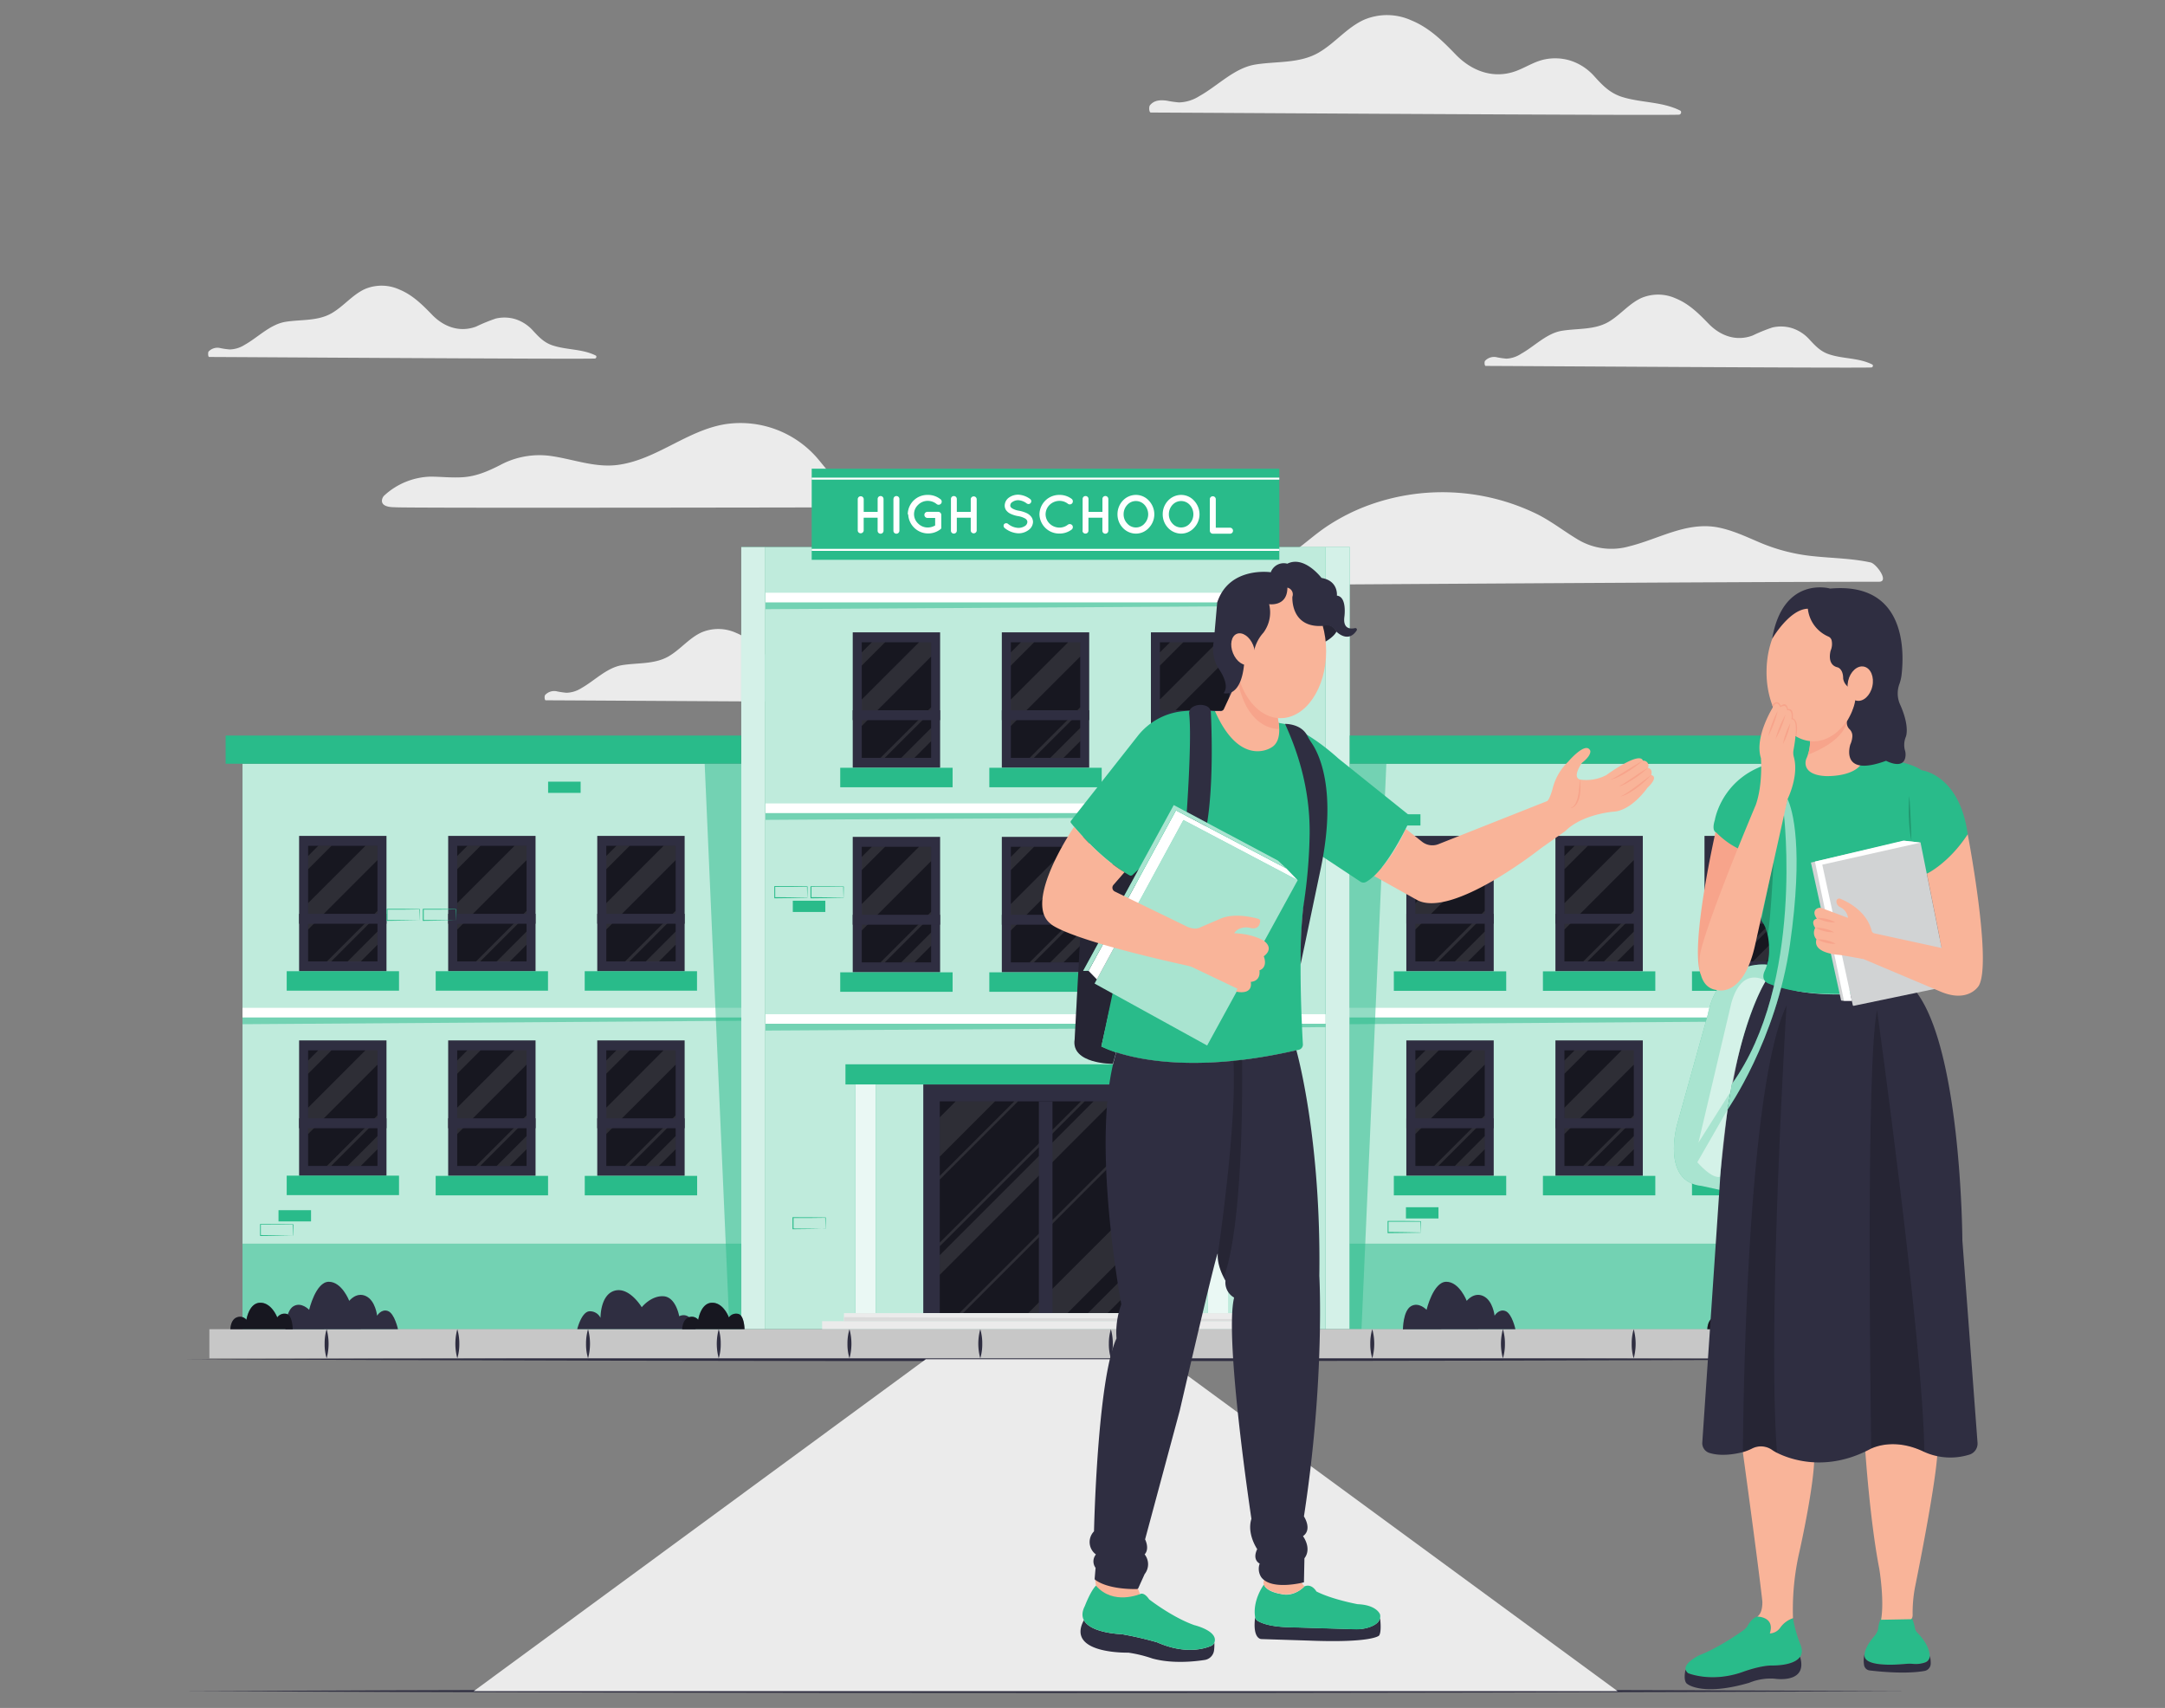 <svg id="a02e6f9e-512e-4c6f-b5c5-b2bc50f8d1ed" data-name="Layer 1" xmlns="http://www.w3.org/2000/svg" width="865.76" height="682.89" viewBox="0 0 865.76 682.89"><rect x="0" y="0" width="865.76" height="682.89" fill="#808080" stroke="none"/><g id="b7b434ba-64f6-4873-b6f9-c0b2b036fa03" data-name="freepik--background-complete--inject-198"><path d="M472.33,234.08c8.47,0,219.56-1.48,279.09-1.48,4.17,0-1.1-7.21-3.39-7.72-7.33-1.6-15-1.68-22.44-2.45a73.35,73.35,0,0,1-21.33-5.29c-5.87-2.47-11.72-5.34-18.08-6.41-12.27-1.92-23,4.81-34.57,7.68a26.08,26.08,0,0,1-20.94-2.87c-5.32-3.21-10.16-7-15.72-9.84A86.26,86.26,0,0,0,546,202.49,80.29,80.29,0,0,0,531,210.2c-5.63,3.7-10.48,8.41-16.13,12.07-12.5,8-27.94,5.45-41.58,10.08C472.45,232.67,471.6,234.08,472.33,234.08Z" fill="#ebebeb"/><path d="M460.2,45c11.22,0,199.33,1.23,211.16.86.85,0,1.3-1.28.46-1.69-7.47-3.69-15.91-3-23.65-5.57-4.57-1.6-7.37-4.51-10.53-8a21.69,21.69,0,0,0-9.79-6.41,20.72,20.72,0,0,0-10.66-.33c-3.81.91-7.13,3.09-10.77,4.47-9,3.41-17.82.17-24.28-6.51-5.32-5.51-10.56-10.72-17.79-13.69a23.56,23.56,0,0,0-18.84-.25C538.6,11,533.87,17.23,527.38,21c-7.67,4.48-16.87,3.43-25.35,4.8s-15,8.51-22.44,12.63a15.86,15.86,0,0,1-8.1,2.52,40.53,40.53,0,0,1-4.94-.71c-2.56-.32-5-.24-6.73,1.89C459.39,42.75,459.48,45,460.2,45Z" fill="#ebebeb"/><path d="M83.68,142.73c8.16,0,145.51.92,154.15.63.61,0,.95-.93.34-1.24-5.45-2.69-11.62-2.14-17.28-4.05-3.33-1.12-5.37-3.3-7.68-5.79a16.1,16.1,0,0,0-7.14-4.68,15.14,15.14,0,0,0-7.79-.24,69,69,0,0,0-7.87,3.21c-6.59,2.48-13,.13-17.71-4.81-3.89-4-7.71-7.82-13-10a17.17,17.17,0,0,0-13.75-.2c-5,2.28-8.51,6.88-13.23,9.62-5.61,3.29-12.33,2.5-18.51,3.49s-11,6.21-16.4,9.22a11.55,11.55,0,0,1-5.93,1.83,31.78,31.78,0,0,1-3.6-.5,4.91,4.91,0,0,0-4.91,1.38C83.15,141.13,83.15,142.73,83.68,142.73Z" fill="#ebebeb"/><path d="M594.13,146.31c8.17,0,145.53.91,154.15.62.63,0,1-.93.34-1.23-5.43-2.7-11.6-2.15-17.26-4.06-3.33-1.12-5.37-3.3-7.68-5.78a15.91,15.91,0,0,0-7.15-4.68,15.1,15.1,0,0,0-7.78-.24,67.19,67.19,0,0,0-7.87,3.2c-6.6,2.49-13,.13-17.73-4.81-3.88-4-7.71-7.82-13-10a17.16,17.16,0,0,0-13.76-.19c-5,2.27-8.5,6.87-13.23,9.61-5.6,3.21-12.32,2.5-18.52,3.5s-10.95,6.2-16.38,9.21a11.51,11.51,0,0,1-5.9,1.94,36.26,36.26,0,0,1-3.6-.51,4.92,4.92,0,0,0-4.91,1.39C593.54,144.69,593.6,146.31,594.13,146.31Z" fill="#ebebeb"/><path d="M218.21,280c8.18,0,145.53.92,154.17.63.61,0,.95-.93.34-1.24-5.45-2.69-11.62-2.14-17.28-4.05-3.33-1.12-5.37-3.3-7.67-5.79a16.19,16.19,0,0,0-7.15-4.68,15.14,15.14,0,0,0-7.79-.24,69,69,0,0,0-7.87,3.21c-6.58,2.48-13,.13-17.63-4.81-3.89-4-7.7-7.82-13-10a17.18,17.18,0,0,0-13.77-.19c-5,2.27-8.49,6.87-13.22,9.61-5.61,3.21-12.32,2.5-18.51,3.49s-11,6.21-16.39,9.22a11.61,11.61,0,0,1-5.93,1.83,33.74,33.74,0,0,1-3.61-.52,4.93,4.93,0,0,0-4.9,1.4C217.62,278.39,217.77,280,218.21,280Z" fill="#ebebeb"/><path d="M157.77,202.8c.16.46,216.5,0,213.76,0-1.23,0,1.89-1.86.68-2.47-7-3.49-14.75-3.59-22.44-4.3a34.43,34.43,0,0,1-13.11-3.2c-4.07-2.13-6.62-5.85-9.5-9.26a40.67,40.67,0,0,0-36.94-14c-15.39,2.42-27.52,14.13-42.92,16.28-9.26,1.3-18-2.27-27.07-3.54A33.09,33.09,0,0,0,199.91,186c-4.8,2.42-9.39,4.45-14.9,4.81-4.23.28-8.48-.2-12.73-.24a28.45,28.45,0,0,0-18.62,7.56C152.89,198.74,150.71,202.8,157.77,202.8Z" fill="#ebebeb"/></g><rect x="306.04" y="218.73" width="224.1" height="312.69" fill="#29BB8A"/><rect x="306.04" y="218.73" width="224.1" height="312.69" fill="#fff" opacity="0.7" style="isolation:isolate"/><rect x="338.09" y="425.54" width="160" height="8.06" fill="#29BB8A"/><rect x="369.21" y="433.6" width="97.85" height="91.43" fill="#2f2e41"/><rect x="375.8" y="440.35" width="84.68" height="84.68" opacity="0.5"/><g opacity="0.1"><polygon points="460.48 475.68 460.48 491.4 426.87 525.03 411.15 525.03 460.48 475.68" fill="#fff"/><polygon points="397.91 440.35 375.81 462.45 375.81 446.73 382.17 440.35 397.91 440.35" fill="#fff"/><polygon points="445.15 440.35 375.81 509.71 375.81 501.85 437.3 440.35 445.15 440.35" fill="#fff"/><polygon points="460.48 499.58 460.48 507.45 442.89 525.03 435.03 525.03 460.48 499.58" fill="#fff"/><polygon points="460.48 448.21 460.48 449.64 385.12 525.03 383.65 525.03 460.48 448.21" fill="#fff"/><polygon points="407.08 440.35 375.81 471.61 375.81 470.15 405.62 440.35 407.08 440.35" fill="#fff"/><polygon points="433.75 440.35 375.81 498.28 375.81 496.81 432.27 440.35 433.75 440.35" fill="#fff"/></g><rect x="415.43" y="440.35" width="5.45" height="84.68" fill="#2f2e41"/><rect x="341" y="252.83" width="34.94" height="54.15" fill="#2f2e41"/><rect x="344.61" y="256.8" width="27.74" height="46.22" opacity="0.5"/><rect x="336" y="306.98" width="44.94" height="7.79" fill="#29BB8A"/><g opacity="0.1"><polygon points="372.35 256.8 372.35 262.51 344.59 290.26 344.59 279.7 367.51 256.8 372.35 256.8" fill="#fff"/><polygon points="372.35 291.07 372.35 296.34 365.67 303.02 360.39 303.02 372.35 291.07" fill="#fff"/><polygon points="353.94 256.8 344.59 266.15 344.59 260.86 348.65 256.8 353.94 256.8" fill="#fff"/><polygon points="372.35 282.8 372.35 284.5 353.81 303.02 352.11 303.02 372.35 282.8" fill="#fff"/></g><rect x="341" y="283.98" width="34.94" height="3.96" fill="#2f2e41"/><rect x="400.62" y="252.83" width="34.94" height="54.15" fill="#2f2e41"/><rect x="404.23" y="256.8" width="27.74" height="46.22" opacity="0.5"/><rect x="395.62" y="306.98" width="44.94" height="7.79" fill="#29BB8A"/><g opacity="0.1"><polygon points="431.97 256.8 431.97 262.51 404.21 290.26 404.21 279.7 427.13 256.8 431.97 256.8" fill="#fff"/><polygon points="431.97 291.07 431.97 296.34 425.28 303.02 419.99 303.02 431.97 291.07" fill="#fff"/><polygon points="413.55 256.8 404.21 266.15 404.21 260.86 408.26 256.8 413.55 256.8" fill="#fff"/><polygon points="431.97 282.8 431.97 284.5 413.42 303.02 411.73 303.02 431.97 282.8" fill="#fff"/></g><rect x="400.62" y="283.98" width="34.94" height="3.96" fill="#2f2e41"/><rect x="460.24" y="252.83" width="34.94" height="54.15" fill="#2f2e41"/><rect x="463.84" y="256.8" width="27.74" height="46.22" opacity="0.5"/><rect x="455.24" y="306.98" width="44.94" height="7.79" fill="#29BB8A"/><g opacity="0.1"><polygon points="491.58 256.8 491.58 262.51 463.82 290.26 463.82 279.7 486.74 256.8 491.58 256.8" fill="#fff"/><polygon points="491.58 291.07 491.58 296.34 484.9 303.02 479.63 303.02 491.58 291.07" fill="#fff"/><polygon points="473.17 256.8 463.82 266.15 463.82 260.86 467.88 256.8 473.17 256.8" fill="#fff"/><polygon points="491.58 282.8 491.58 284.5 473.04 303.02 471.34 303.02 491.58 282.8" fill="#fff"/></g><rect x="460.24" y="283.98" width="34.94" height="3.96" fill="#2f2e41"/><rect x="341" y="334.61" width="34.94" height="54.15" fill="#2f2e41"/><rect x="344.61" y="338.57" width="27.74" height="46.22" opacity="0.5"/><rect x="336" y="388.76" width="44.94" height="7.79" fill="#29BB8A"/><g opacity="0.1"><polygon points="372.35 338.57 372.35 344.29 344.59 372.03 344.59 361.48 367.51 338.57 372.35 338.57" fill="#fff"/><polygon points="372.35 372.83 372.35 378.12 365.67 384.8 360.39 384.8 372.35 372.83" fill="#fff"/><polygon points="353.94 338.57 344.59 347.91 344.59 342.64 348.65 338.57 353.94 338.57" fill="#fff"/><polygon points="372.35 364.56 372.35 366.26 353.81 384.8 352.11 384.8 372.35 364.56" fill="#fff"/></g><rect x="341" y="365.76" width="34.94" height="3.96" fill="#2f2e41"/><rect x="400.62" y="334.61" width="34.94" height="54.15" fill="#2f2e41"/><rect x="404.23" y="338.57" width="27.74" height="46.22" opacity="0.5"/><rect x="395.62" y="388.76" width="44.94" height="7.79" fill="#29BB8A"/><g opacity="0.1"><polygon points="431.97 338.57 431.97 344.29 404.21 372.03 404.21 361.48 427.13 338.57 431.97 338.57" fill="#fff"/><polygon points="431.97 372.83 431.97 378.12 425.28 384.8 419.99 384.8 431.97 372.83" fill="#fff"/><polygon points="413.55 338.57 404.21 347.91 404.21 342.64 408.26 338.57 413.55 338.57" fill="#fff"/><polygon points="431.97 364.56 431.97 366.26 413.42 384.8 411.73 384.8 431.97 364.56" fill="#fff"/></g><rect x="400.62" y="365.76" width="34.94" height="3.96" fill="#2f2e41"/><rect x="460.24" y="334.61" width="34.94" height="54.15" fill="#2f2e41"/><rect x="463.84" y="338.57" width="27.74" height="46.22" opacity="0.5"/><rect x="455.24" y="388.76" width="44.94" height="7.79" fill="#29BB8A"/><g opacity="0.1"><polygon points="491.58 338.57 491.58 344.29 463.82 372.03 463.82 361.48 486.74 338.57 491.58 338.57" fill="#fff"/><polygon points="491.58 372.83 491.58 378.12 484.9 384.8 479.63 384.8 491.58 372.83" fill="#fff"/><polygon points="473.17 338.57 463.82 347.91 463.82 342.64 467.88 338.57 473.17 338.57" fill="#fff"/><polygon points="491.58 364.56 491.58 366.26 473.04 384.8 471.34 384.8 491.58 364.56" fill="#fff"/></g><rect x="460.24" y="365.76" width="34.94" height="3.96" fill="#2f2e41"/><polygon points="530.14 409.32 306.04 409.32 306.04 412.06 530.14 410.68 530.14 409.32" fill="#29BB8A" opacity="0.5"/><rect x="306.04" y="405.51" width="224.1" height="3.81" fill="#fff"/><polygon points="530.14 325.06 306.04 325.06 306.04 327.81 530.14 326.44 530.14 325.06" fill="#29BB8A" opacity="0.5"/><rect x="306.04" y="321.24" width="224.1" height="3.81" fill="#fff"/><polygon points="530.14 240.81 306.04 240.81 306.04 243.57 530.14 242.19 530.14 240.81" fill="#29BB8A" opacity="0.5"/><rect x="306.04" y="237" width="224.1" height="3.81" fill="#fff"/><rect x="296.42" y="218.73" width="9.62" height="312.69" fill="#29BB8A"/><rect x="296.42" y="218.73" width="9.62" height="312.69" fill="#fff" opacity="0.8" style="isolation:isolate"/><rect x="530.14" y="218.73" width="9.62" height="312.69" fill="#29BB8A"/><rect x="530.14" y="218.73" width="9.62" height="312.69" fill="#fff" opacity="0.8" style="isolation:isolate"/><rect x="483.04" y="433.6" width="8.27" height="91.43" fill="#29BB8A"/><rect x="483.04" y="433.6" width="8.27" height="91.43" fill="#fff" opacity="0.9" style="isolation:isolate"/><rect x="341.99" y="433.6" width="8.27" height="91.43" fill="#29BB8A"/><rect x="341.99" y="433.6" width="8.27" height="91.43" fill="#fff" opacity="0.9" style="isolation:isolate"/><rect x="328.76" y="528.25" width="178.64" height="3.22" fill="#ebebeb"/><rect x="337.48" y="525.03" width="161.22" height="3.22" fill="#ebebeb"/><polygon points="498.7 527.43 337.48 526.63 337.48 528.25 498.7 528.25 498.7 527.43" fill="#dbdbdb"/><rect x="96.98" y="305.36" width="199.46" height="226.08" fill="#29BB8A"/><rect x="96.98" y="305.36" width="199.46" height="226.08" fill="#fff" opacity="0.7" style="isolation:isolate"/><rect x="96.98" y="497.25" width="199.46" height="34.18" fill="#29BB8A" opacity="0.5"/><rect x="119.61" y="334.22" width="34.94" height="54.15" fill="#2f2e41"/><rect x="123.21" y="338.18" width="27.74" height="46.22" opacity="0.5"/><rect x="114.65" y="388.32" width="44.91" height="7.78" fill="#29BB8A"/><g opacity="0.1"><polygon points="150.95 338.2 150.95 343.9 123.21 371.66 123.21 361.1 146.12 338.2 150.95 338.2" fill="#fff"/><polygon points="150.95 372.46 150.95 377.73 144.27 384.42 139 384.42 150.95 372.46" fill="#fff"/><polygon points="132.56 338.2 123.21 347.54 123.21 342.25 127.25 338.2 132.56 338.2" fill="#fff"/><polygon points="150.95 364.19 150.95 365.88 132.43 384.42 130.73 384.42 150.95 364.19" fill="#fff"/></g><rect x="119.61" y="365.38" width="34.94" height="3.96" fill="#2f2e41"/><rect x="179.22" y="334.22" width="34.94" height="54.15" fill="#2f2e41"/><rect x="182.83" y="338.18" width="27.74" height="46.22" opacity="0.5"/><rect x="174.23" y="388.32" width="44.91" height="7.78" fill="#29BB8A"/><g opacity="0.1"><polygon points="210.57 338.2 210.57 343.9 182.83 371.66 182.83 361.1 205.73 338.2 210.57 338.2" fill="#fff"/><polygon points="210.57 372.46 210.57 377.73 203.89 384.42 198.62 384.42 210.57 372.46" fill="#fff"/><polygon points="192.17 338.2 182.83 347.54 182.83 342.25 186.87 338.2 192.17 338.2" fill="#fff"/><polygon points="210.57 364.19 210.57 365.88 192.03 384.42 190.35 384.42 210.57 364.19" fill="#fff"/></g><rect x="179.22" y="365.38" width="34.94" height="3.96" fill="#2f2e41"/><rect x="238.84" y="334.22" width="34.94" height="54.15" fill="#2f2e41"/><rect x="242.45" y="338.18" width="27.74" height="46.22" opacity="0.5"/><rect x="233.82" y="388.32" width="44.91" height="7.78" fill="#29BB8A"/><g opacity="0.1"><polygon points="270.19 338.2 270.19 343.9 242.44 371.66 242.44 361.1 265.35 338.2 270.19 338.2" fill="#fff"/><polygon points="270.19 372.46 270.19 377.73 263.5 384.42 258.23 384.42 270.19 372.46" fill="#fff"/><polygon points="251.79 338.2 242.44 347.54 242.44 342.25 246.5 338.2 251.79 338.2" fill="#fff"/><polygon points="270.19 364.19 270.19 365.88 251.66 384.42 249.96 384.42 270.19 364.19" fill="#fff"/></g><rect x="238.84" y="365.38" width="34.94" height="3.96" fill="#2f2e41"/><rect x="119.61" y="415.99" width="34.94" height="54.15" fill="#2f2e41"/><rect x="123.21" y="419.96" width="27.74" height="46.22" opacity="0.5"/><rect x="114.65" y="470.06" width="44.91" height="7.78" fill="#29BB8A"/><g opacity="0.1"><polygon points="150.95 419.96 150.95 425.68 123.21 453.42 123.21 442.88 146.12 419.96 150.95 419.96" fill="#fff"/><polygon points="150.95 454.23 150.95 459.51 144.27 466.18 139 466.18 150.95 454.23" fill="#fff"/><polygon points="132.56 419.96 123.21 429.31 123.21 424.03 127.25 419.96 132.56 419.96" fill="#fff"/><polygon points="150.95 445.95 150.95 447.65 132.43 466.18 130.73 466.18 150.95 445.95" fill="#fff"/></g><rect x="119.61" y="447.14" width="34.94" height="3.96" fill="#2f2e41"/><rect x="179.22" y="415.99" width="34.94" height="54.15" fill="#2f2e41"/><rect x="182.83" y="419.96" width="27.74" height="46.22" opacity="0.5"/><rect x="174.22" y="470.15" width="44.94" height="7.79" fill="#29BB8A"/><g opacity="0.1"><polygon points="210.57 419.96 210.57 425.68 182.83 453.42 182.83 442.88 205.73 419.96 210.57 419.96" fill="#fff"/><polygon points="210.57 454.23 210.57 459.51 203.89 466.18 198.62 466.18 210.57 454.23" fill="#fff"/><polygon points="192.17 419.96 182.83 429.31 182.83 424.03 186.87 419.96 192.17 419.96" fill="#fff"/><polygon points="210.57 445.95 210.57 447.65 192.03 466.18 190.35 466.18 210.57 445.95" fill="#fff"/></g><rect x="179.22" y="447.14" width="34.94" height="3.96" fill="#2f2e41"/><rect x="238.84" y="415.99" width="34.94" height="54.15" fill="#2f2e41"/><rect x="242.45" y="419.96" width="27.74" height="46.22" opacity="0.5"/><rect x="233.84" y="470.15" width="44.94" height="7.79" fill="#29BB8A"/><g opacity="0.1"><polygon points="270.19 419.96 270.19 425.68 242.44 453.42 242.44 442.88 265.35 419.96 270.19 419.96" fill="#fff"/><polygon points="270.19 454.23 270.19 459.51 263.5 466.18 258.23 466.18 270.19 454.23" fill="#fff"/><polygon points="251.79 419.96 242.44 429.31 242.44 424.03 246.5 419.96 251.79 419.96" fill="#fff"/><polygon points="270.19 445.95 270.19 447.65 251.66 466.18 249.96 466.18 270.19 445.95" fill="#fff"/></g><rect x="238.84" y="447.14" width="34.94" height="3.96" fill="#2f2e41"/><rect x="90.23" y="294.1" width="206.14" height="11.26" fill="#29BB8A"/><polygon points="296.42 406.77 96.98 406.77 96.98 409.51 296.42 408.13 296.42 406.77" fill="#29BB8A" opacity="0.5"/><rect x="96.98" y="402.96" width="199.46" height="3.81" fill="#fff"/><polygon points="281.79 305.36 296.42 305.36 296.42 531.44 291.72 531.44 281.79 305.36" fill="#29BB8A" opacity="0.5"/><rect x="539.74" y="305.36" width="199.46" height="226.08" fill="#29BB8A"/><rect x="539.74" y="305.36" width="199.46" height="226.08" fill="#fff" opacity="0.7" style="isolation:isolate"/><rect x="562.38" y="334.22" width="34.94" height="54.15" fill="#2f2e41"/><rect x="565.99" y="338.18" width="27.74" height="46.22" opacity="0.5"/><rect x="557.38" y="388.37" width="44.94" height="7.79" fill="#29BB8A"/><g opacity="0.1"><polygon points="593.73 338.2 593.73 343.9 565.99 371.66 565.99 361.1 588.89 338.2 593.73 338.2" fill="#fff"/><polygon points="593.73 372.46 593.73 377.73 587.05 384.42 581.77 384.42 593.73 372.46" fill="#fff"/><polygon points="575.33 338.2 565.99 347.54 565.99 342.25 570.04 338.2 575.33 338.2" fill="#fff"/><polygon points="593.73 364.19 593.73 365.88 575.2 384.42 573.5 384.42 593.73 364.19" fill="#fff"/></g><rect x="562.38" y="365.38" width="34.94" height="3.96" fill="#2f2e41"/><rect x="622" y="334.22" width="34.94" height="54.15" fill="#2f2e41"/><rect x="625.6" y="338.18" width="27.74" height="46.22" opacity="0.5"/><rect x="617" y="388.37" width="44.94" height="7.79" fill="#29BB8A"/><g opacity="0.1"><polygon points="653.35 338.2 653.35 343.9 625.61 371.66 625.61 361.1 648.5 338.2 653.35 338.2" fill="#fff"/><polygon points="653.35 372.46 653.35 377.73 646.66 384.42 641.39 384.42 653.35 372.46" fill="#fff"/><polygon points="634.95 338.2 625.61 347.54 625.61 342.25 629.66 338.2 634.95 338.2" fill="#fff"/><polygon points="653.35 364.19 653.35 365.88 634.82 384.42 633.12 384.42 653.35 364.19" fill="#fff"/></g><rect x="622" y="365.38" width="34.94" height="3.96" fill="#2f2e41"/><rect x="681.61" y="334.22" width="34.94" height="54.15" fill="#2f2e41"/><rect x="685.22" y="338.18" width="27.74" height="46.22" opacity="0.5"/><rect x="676.61" y="388.37" width="44.94" height="7.79" fill="#29BB8A"/><g opacity="0.1"><polygon points="712.96 338.2 712.96 343.9 685.22 371.66 685.22 361.1 708.12 338.2 712.96 338.2" fill="#fff"/><polygon points="712.96 372.46 712.96 377.73 706.28 384.42 701.01 384.42 712.96 372.46" fill="#fff"/><polygon points="694.56 338.2 685.22 347.54 685.22 342.25 689.27 338.2 694.56 338.2" fill="#fff"/><polygon points="712.96 364.19 712.96 365.88 694.43 384.42 692.74 384.42 712.96 364.19" fill="#fff"/></g><rect x="681.61" y="365.38" width="34.94" height="3.96" fill="#2f2e41"/><rect x="562.38" y="415.99" width="34.94" height="54.15" fill="#2f2e41"/><rect x="565.99" y="419.96" width="27.74" height="46.22" opacity="0.5"/><rect x="557.38" y="470.15" width="44.94" height="7.79" fill="#29BB8A"/><g opacity="0.1"><polygon points="593.73 419.96 593.73 425.68 565.99 453.42 565.99 442.88 588.89 419.96 593.73 419.96" fill="#fff"/><polygon points="593.73 454.23 593.73 459.51 587.05 466.18 581.77 466.18 593.73 454.23" fill="#fff"/><polygon points="575.33 419.96 565.99 429.31 565.99 424.03 570.04 419.96 575.33 419.96" fill="#fff"/><polygon points="593.73 445.95 593.73 447.65 575.2 466.18 573.5 466.18 593.73 445.95" fill="#fff"/></g><rect x="562.38" y="447.14" width="34.94" height="3.96" fill="#2f2e41"/><rect x="622" y="415.99" width="34.94" height="54.15" fill="#2f2e41"/><rect x="625.6" y="419.96" width="27.74" height="46.22" opacity="0.5"/><rect x="617" y="470.15" width="44.94" height="7.79" fill="#29BB8A"/><g opacity="0.1"><polygon points="653.35 419.96 653.35 425.68 625.61 453.42 625.61 442.88 648.5 419.96 653.35 419.96" fill="#fff"/><polygon points="653.35 454.23 653.35 459.51 646.66 466.18 641.39 466.18 653.35 454.23" fill="#fff"/><polygon points="634.95 419.96 625.61 429.31 625.61 424.03 629.66 419.96 634.95 419.96" fill="#fff"/><polygon points="653.35 445.95 653.35 447.65 634.82 466.18 633.12 466.18 653.35 445.95" fill="#fff"/></g><rect x="622" y="447.14" width="34.94" height="3.96" fill="#2f2e41"/><rect x="681.61" y="415.99" width="34.94" height="54.15" fill="#2f2e41"/><rect x="685.22" y="419.96" width="27.74" height="46.22" opacity="0.5"/><rect x="676.61" y="470.15" width="44.94" height="7.79" fill="#29BB8A"/><g opacity="0.1"><polygon points="712.96 419.96 712.96 425.68 685.22 453.42 685.22 442.88 708.12 419.96 712.96 419.96" fill="#fff"/><polygon points="712.96 454.23 712.96 459.51 706.28 466.18 701.01 466.18 712.96 454.23" fill="#fff"/><polygon points="694.56 419.96 685.22 429.31 685.22 424.03 689.27 419.96 694.56 419.96" fill="#fff"/><polygon points="712.96 445.95 712.96 447.65 694.43 466.18 692.74 466.18 712.96 445.95" fill="#fff"/></g><rect x="681.61" y="447.14" width="34.94" height="3.96" fill="#2f2e41"/><rect x="539.75" y="294.1" width="206.25" height="11.27" fill="#29BB8A"/><rect x="539.75" y="497.25" width="199.46" height="34.18" fill="#29BB8A" opacity="0.5"/><polygon points="739.2 406.77 539.75 406.77 539.75 409.51 739.2 408.13 739.2 406.77" fill="#29BB8A" opacity="0.5"/><rect x="539.75" y="402.96" width="199.46" height="3.81" fill="#fff"/><polygon points="554.39 305.36 539.75 305.36 539.75 531.44 544.45 531.44 554.39 305.36" fill="#29BB8A" opacity="0.5"/><rect x="324.59" y="187.4" width="187" height="36.43" fill="#29BB8A"/><rect x="324.58" y="219.45" width="187" height="0.8" fill="#fff"/><rect x="324.58" y="190.97" width="187" height="0.8" fill="#fff"/><path d="M343,212.17V199.51a1.2,1.2,0,0,1,2.39,0v5.16h5.57v-5.16a1.17,1.17,0,0,1,1.16-1.18h0a1.19,1.19,0,0,1,1.2,1.18V212.2a1.18,1.18,0,0,1-1.18,1.19h0a1.17,1.17,0,0,1-1.19-1.15V207h-5.57v5.16a1.21,1.21,0,0,1-1.34,1.06A1.19,1.19,0,0,1,343,212.2Z" fill="#fff"/><path d="M357.3,199.51a1.17,1.17,0,0,1,1.16-1.18h0a1.19,1.19,0,0,1,1.2,1.18V212.2a1.2,1.2,0,0,1-1.2,1.19,1.17,1.17,0,0,1-1.19-1.15V199.51Z" fill="#fff"/><path d="M363,205.63a7.83,7.83,0,0,1,7.91-7.75h.1a7.9,7.9,0,0,1,4.91,1.6,1.24,1.24,0,1,1-1.32,2.09.9.9,0,0,1-.19-.15,5.65,5.65,0,0,0-3.4-1.16,5.38,5.38,0,0,0-3.88,1.61,5.08,5.08,0,0,0-.25,7.18l.25.25a5.38,5.38,0,0,0,3.88,1.61,6,6,0,0,0,2.95-.82v-3h-3.08a1.23,1.23,0,0,1-1.23-1.22,1.22,1.22,0,0,1,1.22-1.22h4.29a1.23,1.23,0,0,1,1.25,1.19v4.84a2.29,2.29,0,0,1,0,.37v.11h0a.91.91,0,0,1-.41.51,8,8,0,0,1-12.82-6Z" fill="#fff"/><path d="M380.27,212.17V199.51a1.16,1.16,0,0,1,1.15-1.18h0a1.19,1.19,0,0,1,1.2,1.18v5.16h5.57v-5.16a1.2,1.2,0,0,1,2.38,0V212.2a1.2,1.2,0,0,1-2.38,0V207h-5.57v5.16a1.18,1.18,0,0,1-1.18,1.19h0a1.17,1.17,0,0,1-1.18-1.15Z" fill="#fff"/><path d="M401.5,209.61a1.14,1.14,0,0,1,1.6-.15,7,7,0,0,0,4.12,1.61,4.84,4.84,0,0,0,2.69-.79,2,2,0,0,0,.92-1.6,1.38,1.38,0,0,0-.19-.69,2.09,2.09,0,0,0-.65-.64,8.36,8.36,0,0,0-2.94-1h0a11.32,11.32,0,0,1-2.78-.85,4.68,4.68,0,0,1-2-1.6,3.34,3.34,0,0,1-.5-1.77,4,4,0,0,1,1.73-3.2,6.34,6.34,0,0,1,3.72-1.14,8.54,8.54,0,0,1,4.7,1.72,1.08,1.08,0,0,1,.29,1.51h0a1.08,1.08,0,0,1-1.48.35l-.05,0a6.25,6.25,0,0,0-3.46-1.38,4.1,4.1,0,0,0-2.4.74,1.58,1.58,0,0,0-.82,1.36.88.88,0,0,0,.15.59,2.17,2.17,0,0,0,.57.56,7.4,7.4,0,0,0,2.69.95h0a12.76,12.76,0,0,1,3,.91,4.91,4.91,0,0,1,2.15,1.78,3.57,3.57,0,0,1,.53,1.83A4.18,4.18,0,0,1,411.2,212a6.68,6.68,0,0,1-4,1.24,9.38,9.38,0,0,1-5.51-2.17A1.17,1.17,0,0,1,401.5,209.61Z" fill="#fff"/><path d="M415.67,205.62a7.88,7.88,0,0,1,7.9-7.74,8,8,0,0,1,5,1.6,1.27,1.27,0,0,1,.2,1.73,1.24,1.24,0,0,1-1.71.22,5.42,5.42,0,0,0-3.46-1.17,5.74,5.74,0,0,0-3.88,1.61,5.35,5.35,0,0,0-1.6,3.75,5.25,5.25,0,0,0,1.6,3.73,5.68,5.68,0,0,0,3.88,1.6,5.43,5.43,0,0,0,3.46-1.18,1.28,1.28,0,0,1,1.71.24,1.25,1.25,0,0,1-.2,1.71,8,8,0,0,1-5,1.61A7.87,7.87,0,0,1,415.67,205.62Z" fill="#fff"/><path d="M432.93,212.17V199.51a1.16,1.16,0,0,1,1.15-1.18h0a1.17,1.17,0,0,1,1.2,1.17h0v5.16h5.57v-5.16a1.17,1.17,0,0,1,1.16-1.18h0a1.19,1.19,0,0,1,1.2,1.18V212.2a1.19,1.19,0,0,1-1.19,1.19h0a1.17,1.17,0,0,1-1.19-1.15V207h-5.57v5.16a1.18,1.18,0,0,1-1.16,1.19h-.05a1.17,1.17,0,0,1-1.18-1.15Z" fill="#fff"/><path d="M459.42,200.17a8,8,0,0,1,2.18,5.45,7.85,7.85,0,0,1-2.18,5.43,7,7,0,0,1-5.15,2.31,7.22,7.22,0,0,1-5.27-2.31,7.78,7.78,0,0,1-2.13-5.43,7.93,7.93,0,0,1,2.13-5.45,7.2,7.2,0,0,1,5.27-2.29A7,7,0,0,1,459.42,200.17Zm-.27,5.45a5.65,5.65,0,0,0-1.48-3.77,4.64,4.64,0,0,0-6.56-.31,3,3,0,0,0-.31.31,5.44,5.44,0,0,0-1.48,3.77,5.24,5.24,0,0,0,1.48,3.73,4.59,4.59,0,0,0,6.47.41c.14-.13.27-.27.4-.41A5.46,5.46,0,0,0,459.15,205.62Z" fill="#fff"/><path d="M477.49,200.17a8,8,0,0,1,2.18,5.45,7.81,7.81,0,0,1-2.18,5.43,7,7,0,0,1-5.14,2.31,7.24,7.24,0,0,1-5.26-2.31,7.76,7.76,0,0,1-2.13-5.43,7.85,7.85,0,0,1,2.13-5.45,7.2,7.2,0,0,1,5.26-2.29A7,7,0,0,1,477.49,200.17Zm-.27,5.45a5.58,5.58,0,0,0-1.46-3.77,4.65,4.65,0,0,0-6.58-.3c-.11.09-.21.2-.31.3a5.58,5.58,0,0,0-1.46,3.77,5.39,5.39,0,0,0,1.46,3.73,4.61,4.61,0,0,0,6.5.4,3.68,3.68,0,0,0,.39-.4A5.39,5.39,0,0,0,477.22,205.62Z" fill="#fff"/><path d="M483.79,212.17V199.51a1.2,1.2,0,0,1,2.39,0V211H492a1.21,1.21,0,0,1,1.06,1.33,1.19,1.19,0,0,1-1.06,1.06h-7a1.19,1.19,0,0,1-1.19-1.19Z" fill="#fff"/><rect x="111.37" y="483.87" width="13.01" height="4.49" fill="#29BB8A"/><path d="M117.12,494c-3.84,0-9.18.18-13,.18H104V489.4h.21c3.83,0,9.23,0,13,.1h.11v.08l-.11,4.5Zm0,0-.09-4.45.09.11h-13l.19-.21V494l-.18-.19c3.74,0,9.2.11,13,.19Z" fill="#29BB8A"/><path d="M337.3,359c-3.86,0-9.2.17-13,.17h-.18v-4.8h.21c3.83,0,9.23,0,13,.09h.1v.1l-.1,4.5Zm0,0-.11-4.51.11.12h-13l.19-.21v4.5l-.18-.19c3.74,0,9.22.13,13,.19Z" fill="#29BB8A"/><rect x="317.03" y="360.14" width="13.01" height="4.49" fill="#29BB8A"/><path d="M322.81,359c-3.86,0-9.19.17-13,.17h-.17v-4.87h.2c3.83,0,9.23,0,13,.1h.09v.09l-.09,4.51Zm0,0-.11-4.51.11.12h-13l.19-.21v4.5l-.17-.19c3.73,0,9.21.13,13,.19Z" fill="#29BB8A"/><path d="M725.59,326.44c-3.86,0-9.2.19-13,.17h-.18V321.8h.21c3.83,0,9.23,0,13,.12h.1V322l-.1,4.49Zm0,0-.11-4.49.11.09h-13l.19-.19v4.49l-.18-.18c3.74,0,9.22.12,13,.18Z" fill="#29BB8A"/><path d="M725.59,418.25c-3.86,0-9.2.19-13,.19h-.18v-4.89h.21c3.83,0,9.23,0,13,.11h.1v.1l-.1,4.49Zm0,0-.11-4.49.11.1-6.51.08h-6.5l.19-.2v4.49l-.18-.18c3.74,0,9.22.12,13,.18Z" fill="#29BB8A"/><rect x="719.74" y="316.26" width="13.01" height="4.49" fill="#29BB8A"/><rect x="555.01" y="325.57" width="13.01" height="4.49" fill="#29BB8A"/><path d="M568.07,492.86c-3.86,0-9.2.2-13,.18h-.18v-4.87h.21c3.83,0,9.23,0,13,.09h.1v.12l-.1,4.48Zm0,0-.11-4.48.11.09h-13l.19-.19v4.49l-.17-.2c3.73,0,9.21.13,13,.2Z" fill="#29BB8A"/><rect x="562.22" y="482.69" width="13.01" height="4.49" fill="#29BB8A"/><path d="M718.3,320.76c-3.85,0-9.19.19-13,.18h-.19v-4.81h.21c3.83,0,9.23,0,13,.1h.12v.09l-.12,4.49Zm0,0-.1-4.48.1.09-6.49.08H705.3l.19-.19v4.49l-.17-.18c3.73,0,9.2.11,13,.18Z" fill="#29BB8A"/><path d="M182.25,368c-3.86,0-9.2.19-13,.19h-.18v-4.81h.21c3.83,0,9.23,0,13,.1h.1v.09l-.1,4.49Zm0,0-.09-4.49.09.1-6.5.08h-6.51l.21-.21V368l-.18-.17c3.74,0,9.22.11,13,.17Z" fill="#29BB8A"/><path d="M330.09,491.31c-3.86,0-9.2.19-13,.17h-.18v-4.8h.23c3.83,0,9.23,0,13,.09h.09v.12l-.09,4.48Zm0,0-.1-4.49.1.1-6.51.08h-6.45l.2-.2v4.49l-.2-.11c3.73,0,9.21.11,13,.18Z" fill="#29BB8A"/><path d="M167.77,368c-3.87,0-9.2.19-13,.19h-.17v-4.81h.19c3.83,0,9.23,0,13,.1h.1v.09l-.1,4.49Zm0,0-.1-4.49.1.1-6.51.08h-6.51l.21-.21V368l-.18-.17c3.74,0,9.22.11,13,.17Z" fill="#29BB8A"/><path d="M515.19,445.33c-3.85,0-9.2.18-13,.18H502V440.7h.21c3.83,0,9.21,0,13,.1h.12v.09l-.12,4.5Zm0,0-.1-4.5.1.11H502.27l.19-.21v4.5l-.17-.19c3.73,0,9.2.13,13,.19Z" fill="#29BB8A"/><path d="M515.19,261c-3.85,0-9.2.19-13,.17H502v-4.81h.21c3.83,0,9.21,0,13,.1h.12v.1L515.2,261Zm0,0-.1-4.49.1.1H502.27l.19-.2v4.49l-.17-.18c3.73,0,9.2.12,13,.18Z" fill="#29BB8A"/><rect x="509.43" y="262.16" width="13.01" height="4.49" fill="#29BB8A"/><rect x="219.18" y="312.53" width="13.01" height="4.49" fill="#29BB8A"/><g id="e2dc214f-b0d1-4fd9-aca1-b08aad064db1" data-name="freepik--Floor--inject-198"><path d="M72.84,543.47c221.16-1,469.3-1,690.49,0C542.17,544.47,294,544.47,72.84,543.47Z" fill="#2f2e41"/><path d="M72.84,676.17c221.16-1,469.3-1,690.49,0C542.17,677.16,294,677.14,72.84,676.17Z" fill="#2f2e41"/><rect x="83.73" y="531.45" width="668.71" height="11.65" fill="#c7c7c7"/><path d="M130.62,531.45a22.14,22.14,0,0,1,0,11.65,18.75,18.75,0,0,1-.8-5.81A19.56,19.56,0,0,1,130.62,531.45Z" fill="#2f2e41"/><path d="M182.88,531.45a20.23,20.23,0,0,1,.8,5.84,19.37,19.37,0,0,1-.8,5.81,21.94,21.94,0,0,1,0-11.65Z" fill="#2f2e41"/><path d="M235.15,531.45a21.94,21.94,0,0,1,0,11.65,19.37,19.37,0,0,1-.8-5.81A20.23,20.23,0,0,1,235.15,531.45Z" fill="#2f2e41"/><path d="M287.41,531.45a19.56,19.56,0,0,1,.8,5.84,18.75,18.75,0,0,1-.8,5.81,22.14,22.14,0,0,1,0-11.65Z" fill="#2f2e41"/><path d="M339.69,531.45a21.94,21.94,0,0,1,0,11.65,19.37,19.37,0,0,1-.8-5.81A19.56,19.56,0,0,1,339.69,531.45Z" fill="#2f2e41"/><path d="M392,531.45a19.56,19.56,0,0,1,.8,5.84,19.37,19.37,0,0,1-.8,5.81,21.94,21.94,0,0,1,0-11.65Z" fill="#2f2e41"/><path d="M444.23,531.45a22.14,22.14,0,0,1,0,11.65,19.06,19.06,0,0,1-.81-5.81A19.9,19.9,0,0,1,444.23,531.45Z" fill="#2f2e41"/><path d="M496.49,531.45a20.23,20.23,0,0,1,.8,5.84,19.37,19.37,0,0,1-.8,5.81,21.94,21.94,0,0,1,0-11.65Z" fill="#2f2e41"/><path d="M548.76,531.45a21.94,21.94,0,0,1,0,11.65,19.37,19.37,0,0,1-.8-5.81A19.56,19.56,0,0,1,548.76,531.45Z" fill="#2f2e41"/><path d="M601,531.45a19.56,19.56,0,0,1,.8,5.84,19.37,19.37,0,0,1-.8,5.81,21.94,21.94,0,0,1,0-11.65Z" fill="#2f2e41"/><path d="M653.3,531.45a22.14,22.14,0,0,1,0,11.65,18.75,18.75,0,0,1-.8-5.81A19.56,19.56,0,0,1,653.3,531.45Z" fill="#2f2e41"/><path d="M705.56,531.45a20.23,20.23,0,0,1,.8,5.84,19.37,19.37,0,0,1-.8,5.81,21.94,21.94,0,0,1,0-11.65Z" fill="#2f2e41"/><polygon points="370.22 543.47 465.96 543.47 646.84 676.16 189.45 676.16 370.22 543.47" fill="#ebebeb"/></g><path d="M159.14,531.45s-1.34-6.28-4-7.26-4.34,1.86-4.34,1.86-.62-6-4.45-7.82-6.69,1.89-6.69,1.89-2.93-7.63-8.17-7.63-7.87,11.22-7.87,11.22-3.09-3.32-6.26-1.44-3.21,9.25-3.21,9.25Z" fill="#2f2e41"/><path d="M606,531.45s-1.35-6.28-4-7.26-4.33,1.86-4.33,1.86-.64-6-4.46-7.82-6.68,1.89-6.68,1.89-2.93-7.63-8.17-7.63-7.89,11.22-7.89,11.22-3.07-3.32-6.25-1.44-3.2,9.25-3.2,9.25Z" fill="#2f2e41"/><path d="M278.18,531.45H230.83s1.6-6.66,4.69-7.14a4.65,4.65,0,0,1,4.62,2.62s-.15-9.31,5.72-10.89,10.77,6.63,10.77,6.63,3.68-4.68,8.68-4.39,6.3,8,6.3,8S276.16,523.65,278.18,531.45Z" fill="#2f2e41"/><path d="M117.06,531.45H92.14s0-3.7,2.5-4.69a3.35,3.35,0,0,1,3.91.94s1-6.82,5.56-6.82,6.76,5.88,6.76,5.88a3.51,3.51,0,0,1,3.56-1.45C117,525.65,117.06,531.45,117.06,531.45Z" fill="#2f2e41"/><path d="M117.06,531.45H92.14s0-3.7,2.5-4.69a3.35,3.35,0,0,1,3.91.94s1-6.82,5.56-6.82,6.76,5.88,6.76,5.88a3.51,3.51,0,0,1,3.56-1.45C117,525.65,117.06,531.45,117.06,531.45Z" opacity="0.5"/><path d="M297.73,531.45H272.81s0-3.7,2.5-4.69a3.34,3.34,0,0,1,3.91.94s1-6.82,5.58-6.82,6.68,5.88,6.68,5.88a3.51,3.51,0,0,1,3.56-1.45C297.64,525.65,297.73,531.45,297.73,531.45Z" fill="#2f2e41"/><path d="M297.73,531.45H272.81s0-3.7,2.5-4.69a3.34,3.34,0,0,1,3.91.94s1-6.82,5.58-6.82,6.68,5.88,6.68,5.88a3.51,3.51,0,0,1,3.56-1.45C297.64,525.65,297.73,531.45,297.73,531.45Z" opacity="0.5"/><path d="M707.67,531.45H682.75s0-3.7,2.5-4.69a3.35,3.35,0,0,1,3.91.94s1-6.82,5.56-6.82,6.77,5.88,6.77,5.88a3.49,3.49,0,0,1,3.55-1.45C707.58,525.65,707.67,531.45,707.67,531.45Z" fill="#2f2e41"/><path d="M707.67,531.45H682.75s0-3.7,2.5-4.69a3.35,3.35,0,0,1,3.91.94s1-6.82,5.56-6.82,6.77,5.88,6.77,5.88a3.49,3.49,0,0,1,3.55-1.45C707.58,525.65,707.67,531.45,707.67,531.45Z" opacity="0.5"/><path d="M744,531.45H702.94s.1-6.1,4.14-7.74a5.52,5.52,0,0,1,6.41,1.6s1.6-11.21,9.18-11.21,11.12,9.61,11.12,9.61a5.79,5.79,0,0,1,5.87-2.39C743.87,521.87,744,531.45,744,531.45Z" fill="#2f2e41"/><path d="M504.39,655.35l19.14.61c25.28,1,27.94-2,27.94-2,1.13-1.53.41-7.06.41-7.06h0c-.35,1.89-2.34,3-4.26,3.68a16.24,16.24,0,0,1-5.74.82l-26.18-.8c-7.89-.15-11.45-1.71-12.84-2.59a2.1,2.1,0,0,1-.94-1.41C500.79,655.45,504.39,655.35,504.39,655.35Z" fill="#2f2e41"/><path d="M451.22,660.78a52.65,52.65,0,0,1,9.6,2.34c7.91,2.19,17,1.2,20.94.58a4.43,4.43,0,0,0,3.72-3.79,19.58,19.58,0,0,0,.13-3.14,2.35,2.35,0,0,1-1.23,1.27c-2.39,1.06-10.24,3.67-21.67-1.39a139,139,0,0,0-14.06-3.24s-12.42-.33-15.22-5.61C426.1,661.45,451.22,660.78,451.22,660.78Z" fill="#2f2e41"/><path d="M451.05,400.7s-2.34.85-7.25,2.56l-3.38,15.13s4.61,1.91,5.89,2.34L445,425.36s-16.75.09-15.26-9.72l2.35-43.32,14.51-30.52,18.14,11.31Z" fill="#2f2e41"/><path d="M451.05,400.7s-2.34.85-7.25,2.56l-3.38,15.13s4.61,1.91,5.89,2.34L445,425.36s-16.75.09-15.26-9.72l2.35-43.32,14.51-30.52,18.14,11.31Z" opacity="0.2"/><path d="M719.83,662.47c-2.51,3.75-11.12,3.48-11.12,3.48-5,0-11.88,2.61-11.88,2.61-12.47,4.4-21.73.48-21.73.48a2.72,2.72,0,0,1-1.05-1.52c-.57-2.83,5.56-5.73,5.56-5.73,7.29-2.84,14.95-8.09,17.77-10.11a5.76,5.76,0,0,0,1.64-1.9c1.63-2.95,3.72-3.44,3.72-3.44s7.11,0,5,6.73a5.38,5.38,0,0,0,4.32-2.54A10.3,10.3,0,0,1,717,647a50.64,50.64,0,0,0,2.93,10.42C720.84,659.61,720.66,661.25,719.83,662.47Z" fill="#29BB8A"/><path d="M709.55,671.18a22.56,22.56,0,0,0-10.1,1.66c-18.77,5.47-24.71.47-24.71.47-1.58-1-1-4.6-.69-5.79A2.72,2.72,0,0,0,675.1,669s9.26,3.92,21.73-.48c0,0,6.9-2.61,11.88-2.61,0,0,8.61.27,11.12-3.48l0,0C723.09,673.43,709.55,671.18,709.55,671.18Z" fill="#2f2e41"/><path d="M771.67,662.06a2.73,2.73,0,0,1-1.71,2.61,11.32,11.32,0,0,1-5,.62,14.75,14.75,0,0,0-2.74,0c-4.5.43-18,1.32-16.53-4.18h0s0-2.32,3.54-6.6a7.4,7.4,0,0,0,1.83-3.17s.25-8.67,8.55-8.06c0,0,4.56-.8,6.19,7.82a3.19,3.19,0,0,0,.87,1.65C768.19,654.26,771.55,658.12,771.67,662.06Z" fill="#29BB8A"/><path d="M772.07,665.19a3,3,0,0,1-2.4,2.89c-7.37,1.35-18,.3-22-.18a2.56,2.56,0,0,1-2.22-2,10,10,0,0,1,.26-4.81c-1.5,5.5,12,4.61,16.53,4.18a14.75,14.75,0,0,1,2.74,0,11.32,11.32,0,0,0,5-.62,2.73,2.73,0,0,0,1.71-2.61A10.55,10.55,0,0,1,772.07,665.19Z" fill="#2f2e41"/><path d="M428.24,329c1.92,2.41,12,14.63,23.47,21a1,1,0,0,0,1.15-.15l2.56-2.39-15,71a37.9,37.9,0,0,0,5.9,2.33c7.75,2.49,23.22,5.77,46.89,3.39,1.14-.12,2.29-.24,3.46-.39a203.8,203.8,0,0,0,21.69-3.83l1-.22a2.14,2.14,0,0,0,1.65-2.2c-.43-7.4-1.89-36.16.1-53.9,0,0,10.68-54.23-7.2-74.14l-28.05-5.14a65.63,65.63,0,0,0-13.34.06A26.17,26.17,0,0,0,455,294.22l-26.72,33.94A.69.69,0,0,0,428.24,329Z" fill="#29BB8A"/><polygon points="776.47 379.12 785.18 381.07 775.66 375.01 776.47 379.12" fill="#f7a48b"/><path d="M501.92,646.65a2.1,2.1,0,0,0,.94,1.41c1.39.88,4.95,2.44,12.84,2.59l26.18.8a16.24,16.24,0,0,0,5.74-.82c1.92-.66,3.91-1.79,4.26-3.68a3.73,3.73,0,0,0,0-1.41s-1.17-3.83-9-4.14c0,0-10.32-1.91-16.48-5.1,0,0-1.81-3.3-4.79-2,0,0-4,4.46-9.46,3,0,0-5.58-.72-6.7-3.72C505.39,633.53,500.77,639.83,501.92,646.65Z" fill="#29BB8A"/><path d="M433.43,647.8c2.8,5.28,15.22,5.61,15.22,5.61a139,139,0,0,1,14.06,3.24c11.43,5.06,19.28,2.45,21.67,1.39a2.35,2.35,0,0,0,1.23-1.27c1.76-4.66-8.05-7-8.05-7-8.82-3.13-18-10.27-18-10.27-2.23-3.24-3.68-2.12-3.68-2.12L438.27,634c-2.12,2-4.46,8.15-4.46,8.15C432.62,644.47,432.65,646.33,433.43,647.8Z" fill="#29BB8A"/><path d="M520.59,633l1,1.27a10.06,10.06,0,0,1-9.46,3s-8.08-1.38-6.7-5.31l2.23-3.09,11.17.53Z" fill="#f9b499"/><path d="M455.12,635.44l.79,1.9S445.19,642,438.27,634l-.32-2.33,6.68-3.14Z" fill="#f9b499"/><path d="M534.42,252.5s-.61,1.82-4.48,4.1l-1.27-6.39A4.22,4.22,0,0,1,534.42,252.5Z" fill="#2f2e41"/><path d="M534.42,252.5s-.61,1.82-4.48,4.1l-1.27-6.39A4.22,4.22,0,0,1,534.42,252.5Z" opacity="0.2"/><path d="M562.11,331.36l6.53,5.17a6.64,6.64,0,0,0,6.56,1l43.44-17.21s.88-.22,2.21-4.88a22.26,22.26,0,0,1,6.21-10.86s7.1-8.42,8.87-4.43c0,0,.66,1.77-3.33,4.87,0,0-4,5.55-.88,6.65a17.16,17.16,0,0,0,10.64-1.77s13.3-9.75,14.63-5.76a2,2,0,0,1,2,2.88s2,.22,1.33,2.88c0,0,3.33.44-1.55,5.1,0,0-6.21,9.09-13.52,9.53,0,0-12.41.89-19.29,7.76l-9.75,6.87s-35.69,28.38-49.66,20.62l-17.07-9.53A62.1,62.1,0,0,0,562.11,331.36Z" fill="#f9b499"/><path d="M657,304.1a48.94,48.94,0,0,1-6.14,4.48,37.29,37.29,0,0,1-3.32,1.88c-.57.28-1.15.54-1.75.77-.31.1-.6.21-.92.28a3.94,3.94,0,0,1-.47.1l-.48,0a6.07,6.07,0,0,0,1.73-.71c.56-.29,1.1-.6,1.64-.93,1.08-.64,2.15-1.31,3.21-2C652.64,306.69,654.77,305.33,657,304.1Z" fill="#f7a48b"/><path d="M659,307a41.83,41.83,0,0,1-5.51,4.33c-1,.64-2,1.26-3,1.81a17.14,17.14,0,0,1-3.23,1.4c1-.58,2-1.23,3-1.85l2.9-1.92C655,309.47,657,308.17,659,307Z" fill="#f7a48b"/><path d="M660.31,309.86a39.79,39.79,0,0,1-5.67,5.1,28.44,28.44,0,0,1-3.2,2.1,12.29,12.29,0,0,1-3.54,1.45,22.07,22.07,0,0,0,3.27-1.89c1-.71,2.07-1.44,3.07-2.2C656.27,312.92,658.25,311.36,660.31,309.86Z" fill="#f7a48b"/><path d="M631.72,311.63a17.7,17.7,0,0,1,.3,3.25,17.91,17.91,0,0,1-.29,3.27,9.24,9.24,0,0,1-1.14,3.12,4.64,4.64,0,0,1-1.11,1.27,3.19,3.19,0,0,1-1.53.62,4.11,4.11,0,0,0,2.18-2.14,11.83,11.83,0,0,0,.94-3c.21-1,.32-2.1.43-3.17S631.66,312.72,631.72,311.63Z" fill="#f7a48b"/><path d="M719.62,620.21A103.11,103.11,0,0,0,717,647a10.3,10.3,0,0,0-4.94,3.55,5.38,5.38,0,0,1-4.32,2.54c2.16-6.73-5-6.73-5-6.73,2.29-1.52,2-6.08,2-6.08-1.52-14-7.8-59.69-7.8-59.69l1.46-4,14.84-3L725.46,581C726.09,591.53,719.62,620.21,719.62,620.21Z" fill="#f9b499"/><path d="M745.91,580.15s1.87,28,5.61,47.17c0,0,2.1,12.61.7,20.31l12-.22s.61-.36.62-1.65a56,56,0,0,1,.89-10.82c3.06-15.16,9.36-47.71,9.07-56.47l-23.08-14.24Z" fill="#f9b499"/><path d="M706.46,385.68s-19.18-2.31-23.57,20.1l-12.25,43.91s-6.47,22.88,9.94,24.5l9.48,2.08,18.71-89.2Z" fill="#29BB8A"/><path d="M706.46,385.68s-19.18-2.31-23.57,20.1l-12.25,43.91s-6.47,22.88,9.94,24.5l9.48,2.08,18.71-89.2Z" fill="#fff" opacity="0.6"/><path d="M790.79,576.81a4.61,4.61,0,0,1-3.06,4.73,25.45,25.45,0,0,1-18.21-1l-.23-.11c-10.95-5.26-19-2.18-21-1.25-.31.14-.47.23-.47.23-17.85,9.45-32.37,3.9-37.21,1.48a18.25,18.25,0,0,1-1.73-1,7.79,7.79,0,0,0-8.13-.78,20.45,20.45,0,0,1-3.75,1.48l-.46.12c-6.33,1.51-10.5,1-13,.2a4.06,4.06,0,0,1-2.81-4.15l6.89-101.81c3.55-59.69,18.47-82.7,18.47-82.7,21.24,10.62,58.37,2.2,58.37,2.2,19.93,20.92,20.27,101.48,20.27,101.48Z" fill="#2f2e41"/><path d="M679.19,456.86,692.6,435.6s3.6-26.88,13.47-43.37c0,0-9.31-6.55-13.7,8.7Z" fill="#fff" opacity="0.5"/><path d="M678.73,464.71l12.06-21-3,26.8S685.2,471.88,678.73,464.71Z" fill="#fff" opacity="0.5"/><polygon points="720.49 291.83 715.92 295.36 714.47 306.78 729.41 305.53 726.92 291.83 720.49 291.83" fill="none" stroke="#000" stroke-miterlimit="10"/><path d="M686.47,330.66s-11.31,48.91-6.15,59.32l20.51-48.68A61.59,61.59,0,0,1,686.47,330.66Z" fill="#f7a48b"/><path d="M686.3,332.84s-2-.37-.55-5c0,0,3.92-24.8,36.22-24.27,0,0,34.75-3.49,46.51,4.41,0,0,15.08,1.66,18.39,25.56,0,0-7.91,12.68-18.39,16.73l-4,44.12s-35.67,7.54-57.18-1.1c0,0-3.4-1.09-1.65-5a19.48,19.48,0,0,0,1.78-7.3c.12-4-.32-9.47-3.07-12.85l-.73-13.24-2.76-13.6S693.47,340.2,686.3,332.84Z" fill="#29BB8A"/><path d="M704.32,368.14l4.94-24.79s-1.06,24.14-2.4,30.48A14.05,14.05,0,0,0,704.32,368.14Z" opacity="0.2"/><path d="M729,347.18l11.9,54.7a.34.34,0,0,0,.41.27l38.15-7.95L768,336.86l-37.8,8.49A1.53,1.53,0,0,0,729,347.18Z" fill="#d1d3d4"/><polyline points="768.01 336.86 761.59 336.19 724.17 344.88 736.24 400.03 737.4 400.21" fill="#d1d3d4"/><path d="M725.77,344.48l11.63,55.73,3.15,0-11.84-54.49L767.57,337a.08.08,0,0,0,0-.15l-6.37-.75Z" fill="#fff"/><path d="M710.58,580.84a18.25,18.25,0,0,1-1.73-1,7.79,7.79,0,0,0-8.13-.78,20.45,20.45,0,0,1-3.75,1.48c.13-18.76,1.54-145,17.44-178.48C714.41,402.09,706.68,527.69,710.58,580.84Z" opacity="0.2"/><path d="M769.52,580.49l-.23-.11c-10.95-5.26-19-2.18-21-1.25-.3-20-2.13-153.53,2.32-175.27C750.58,403.86,769,535.89,769.52,580.49Z" opacity="0.2"/><g opacity="0.2"><path d="M763.49,318.25c.08.75.12,1.49.19,2.24l.13,2.24c.1,1.49.15,3,.22,4.46l.33,8.95a39.35,39.35,0,0,1-.68-4.44c-.17-1.49-.25-3-.32-4.48s-.09-3-.06-4.48S763.36,319.75,763.49,318.25Z"/></g><path d="M713.31,325.07s8.26,68.07-20.77,108.36l-1.75,10.26s19.52-27.78,25-66.07,1.09-54-1-58.16Z" fill="#29BB8A"/><path d="M713.31,325.07s8.26,68.07-20.77,108.36l-1.75,10.26s19.52-27.78,25-66.07,1.09-54-1-58.16Z" fill="#fff" opacity="0.5"/><path d="M513.88,289.44s9.23,2.89,21.35,13.85l27.95,22.41a2,2,0,0,1,.55,2.35c-2.23,4.78-10,20.4-17.42,24.55a2.16,2.16,0,0,1-2.27-.07l-20.35-13.47S528,306.17,513.88,289.44Z" fill="#29BB8A"/><path d="M484.21,284.85c.31,6.38,1.18,30.17-1.84,46.18l-7.91-4.74s2.22-30.28,1.09-40.85a2.78,2.78,0,0,1,1.33-2.72,6.15,6.15,0,0,1,5.54-.42A2.87,2.87,0,0,1,484.21,284.85Z" fill="#2f2e41"/><path d="M513.88,289.44s6.43-.2,8.92,4.77a24.84,24.84,0,0,0,1.65,2.76c2.95,4.27,10.22,18.61,3.79,49.88L520.1,385.6c0-3.11,0-6.35.11-9.71.17-4.68.51-9.11.95-13.28a204.85,204.85,0,0,0,2.55-29.18C523.93,314.1,518.14,298.8,513.88,289.44Z" fill="#2f2e41"/><polygon points="473.23 327.87 518.93 351.94 482.72 418.03 437.73 393.25 473.23 327.87" fill="#29BB8A"/><polygon points="473.23 327.87 518.93 351.94 482.72 418.03 437.73 393.25 473.23 327.87" fill="#fff" opacity="0.6"/><polygon points="514.36 347.2 518.93 351.94 473.23 327.87 438.63 391.6 435.27 388.15 470.25 324 514.36 347.2" fill="#fff"/><path d="M438.11,626.87l-.37,4.34a.5.5,0,0,0,.21.45c5.27,3.82,14.93,3.74,16.78,3.68a.48.48,0,0,0,.43-.29l2.57-5.68a6.34,6.34,0,0,0,0-7.88c2.11-2.31.18-6,.18-6L471.77,564s15.57-67.31,15.19-62.51a8.81,8.81,0,0,0,0,1.36c.23,4.47,3.09,9.23,3.09,9.23a6.92,6.92,0,0,0,3.46,6.73c-4,16.34,6.92,88.47,6.92,88.47-1.92,6,2.31,12.11,2.31,12.11-2.12,4.43,1,5.77,1,5.77a6.14,6.14,0,0,0,.58,5.39c4,5.57,17.11,2.11,17.11,2.11l.2-9.61c3.08-4-.58-8.85-.58-8.85,3.84-2.7.38-7.89.38-7.89,8.47-55,6.16-96.16,6.16-96.16.74-53.57-8.46-87.61-9.19-90.23-38.18,8.78-61.82,4.11-72,.83-10.65,33.91,2,100.75,2,100.75a32.5,32.5,0,0,0-1.92,13.65c-7.7,16.35-9,77.13-9,77.13a6.12,6.12,0,0,0,.77,9.23A4.35,4.35,0,0,0,438.11,626.87Z" fill="#2f2e41"/><path d="M487,501.47c.53,7.31,2.5,8.93,2.5,8.93,7.37-20.48,7.37-71.93,7.2-86.67-1.17.15-2.32.27-3.46.39C494.78,449.32,487,501.47,487,501.47Z" opacity="0.2"/><path d="M723.8,294.84a17.26,17.26,0,0,1-1.27,8.05,5,5,0,0,0-.52,2.4c.1,1.88,1.4,4.6,7.82,5,0,0,12,.68,15.15-5.86l.68-16.18L734,278.49Z" fill="#f9b499"/><path d="M723.8,294s.35,4.82-.86,7.75c0,0,14.12-4.82,15.67-13.43l-10.68,3.79Z" fill="#f7a48b"/><path d="M743.94,268.68c0,15.31-8.4,27.71-18.76,27.71a13.5,13.5,0,0,1-6.89-1.93c-4.1-2.39-7.49-6.84-9.58-12.51a38.31,38.31,0,0,1-2.29-13.27c0-15.31,8.4-27.71,18.76-27.71S743.94,253.37,743.94,268.68Z" fill="#f9b499"/><path d="M708.66,255.43s6.88-11.88,14.28-12.05a13.71,13.71,0,0,0,8.26,11.16,2.21,2.21,0,0,1,1.26,1.56,6.66,6.66,0,0,1-.39,4s-1.73,5.68,2.75,6.72c0,0,2.24.51,2.24,4.47a5.09,5.09,0,0,0,4.47,4.31s2.24,4.13-2.92,12.73a3.47,3.47,0,0,0,1,3.23,3.72,3.72,0,0,1,1.12,3,9.11,9.11,0,0,1-.8,3.09s-4.47,13.42,14.29,6.54c0,0,7.57,4.09,7.8-2.36a6,6,0,0,0-.32-2.06,8.57,8.57,0,0,1,.44-5.22s1.72-4-2.41-13.08a10.83,10.83,0,0,1-.17-8,17,17,0,0,0,.83-3.41c1-8.24,2.56-37.54-28.55-34.72C731.89,235.29,713,230,708.66,255.43Z" fill="#2f2e41"/><ellipse cx="743.88" cy="273.33" rx="6.97" ry="4.96" transform="translate(314.17 939.23) rotate(-77.34)" fill="#f9b499"/><path d="M718.35,294.45h-.06c-4.1-2.39-7.49-6.84-9.58-12.51.25-.35,2-2.63,3.47.27,0,0,2.13-2.12,2.85,1.34,0,0,2.38-.79,1.88,3.68C716.91,287.24,719.43,287.31,718.35,294.45Z" fill="#f7a48b"/><path d="M711.93,282.8s-1.21-3.1-2.76-.35c0,0-7.74,12.05-5,20.66,0,0,.86,10.5-2.07,18.76,0,0-17.46,41.12-21.78,57.58a21.49,21.49,0,0,0-.68,7.27c.34,3.83,1.83,8.65,7.15,9.16,0,0,10.5,3.1,15.14-18.41l12.91-58s4.6-9.2,2.51-16.75a6.35,6.35,0,0,1-.15-2.81c.68-3.64,2.08-12.7-.81-12.28,0,0,.69-4.14-1.72-3.62C714.68,284,714.51,281.07,711.93,282.8Z" fill="#f9b499"/><path d="M707.11,294.33a43.15,43.15,0,0,1,3.78-10.16,38.5,38.5,0,0,1-1.57,5.2A39.88,39.88,0,0,1,707.11,294.33Z" fill="#f7a48b"/><path d="M710,295.53a42,42,0,0,1,4-9.81,34.89,34.89,0,0,1-1.67,5A36.11,36.11,0,0,1,710,295.53Z" fill="#f7a48b"/><path d="M713,297.43a25.37,25.37,0,0,1,1.15-4.25,24.74,24.74,0,0,1,1.78-4,25.37,25.37,0,0,1-1.15,4.25A25.63,25.63,0,0,1,713,297.43Z" fill="#f7a48b"/><path d="M786.87,333.58s9.83,51.27,4.43,60.54c0,0-4.21,7.25-15.68,2.19L745.28,383.5s-7.08-1.35-9.61-1.69c0,0-11-.5-9.28-6.24a3.84,3.84,0,0,1-.5-4.55s-2.19-3,.67-3.71c0,0-1.89-2.22-.43-3.69a2.39,2.39,0,0,1,2.6-.45L739,367a5.46,5.46,0,0,0-3.2-4.32,2.68,2.68,0,0,1-1.31-1.48,2.33,2.33,0,0,1-.1-1.06,1.1,1.1,0,0,1,1.51-.79c2.68,1.07,10.54,4.85,12.57,12.83a1.41,1.41,0,0,0,1.08,1l26.93,5.87-5.92-29.72S779.31,345.16,786.87,333.58Z" fill="#f9b499"/><path d="M726.7,375.57a13.46,13.46,0,0,1,3.82.42,13.09,13.09,0,0,1,3.58,1.39,13.11,13.11,0,0,1-3.82-.42A12.78,12.78,0,0,1,726.7,375.57Z" fill="#f7a48b"/><path d="M726,370.94a13.39,13.39,0,0,1,3.81.42,13.15,13.15,0,0,1,3.59,1.39,14.77,14.77,0,0,1-7.4-1.81Z" fill="#f7a48b"/><path d="M726.56,367a13.46,13.46,0,0,1,3.82.42,13.09,13.09,0,0,1,3.58,1.39,13.11,13.11,0,0,1-3.82-.42A12.78,12.78,0,0,1,726.56,367Z" fill="#f7a48b"/><polygon points="514.36 347.2 511.06 344.1 469.37 321.89 433.13 388.2 435.27 388.15 470.25 324 514.36 347.2" fill="#29BB8A"/><polygon points="514.36 347.2 511.06 344.1 469.37 321.89 433.13 388.2 435.27 388.15 470.25 324 514.36 347.2" fill="#fff" opacity="0.6"/><path d="M445.24,353.83l4.44-5.09s-8.59-4.56-20.14-18.16c0,0-20.67,30.12-9.41,38.77,0,0,4.53,5.67,54.62,16.73a11.73,11.73,0,0,1,2.58.88l17.51,8.35-.57,1.16s6.78,1.73,5.91-3.9c0,0,4,0,3.46-4.61,0,0,3.46-.87,1.73-5.63,0,0,4.47-2.88,0-6.2,0,0-4.18-2.74-11.82-3a4.88,4.88,0,0,1,3.11-2.12,6.22,6.22,0,0,1,3.26,0c1.36.35,3.62.47,4-2.56a1,1,0,0,0-.75-1.08c-2.35-.66-9.45-2.33-14.79-.19l-8.08,3.46s-2.3,1.73-6.49-.58l-28-13.6A1.69,1.69,0,0,1,445.24,353.83Z" fill="#f9b499"/><path d="M510.53,285.54S514,296,508.18,299c0,0-12.34,8-22.33-14.69h1.94a1.47,1.47,0,0,0,1.63-.82l3.46-7.46,1.85-5.18Z" fill="#f9b499"/><path d="M510.53,285.54a18.13,18.13,0,0,1,.86,5.92s-13.08.86-16.66-20.61Z" fill="#f7a48b"/><ellipse cx="512.08" cy="260.37" rx="18.23" ry="26.78" fill="#f9b499"/><path d="M542.52,252.07a.61.61,0,0,0-.64-.93c-1.89.42-4.91.36-4.27-4.56,0,0,1.14-8-3-8.43,0,0,.69-5.93-6.15-7.07,0,0-6.84-9.11-13.67-5.7a5.5,5.5,0,0,0-6.61,3.42s-16.64-2.5-21.43,12.08l-1.36,15.5A15.29,15.29,0,0,0,487,266.86s5.24,6.84,2.28,10.26c0,0,6.84,2.28,8.21-11.4l4.1-5.92a15.81,15.81,0,0,1,3.64-6.84,13.59,13.59,0,0,0,2.28-11.39s7.3,1.13,7.3-6.61a2.75,2.75,0,0,1,2,3.64s-.91,12.77,12.53,11.63c0,0,3-1.14,5,2.27C534.42,252.5,539,257.43,542.52,252.07Z" fill="#2f2e41"/><ellipse cx="497.09" cy="259.55" rx="4.34" ry="6.61" transform="translate(-61.37 208.71) rotate(-22.37)" fill="#f9b499"/></svg>